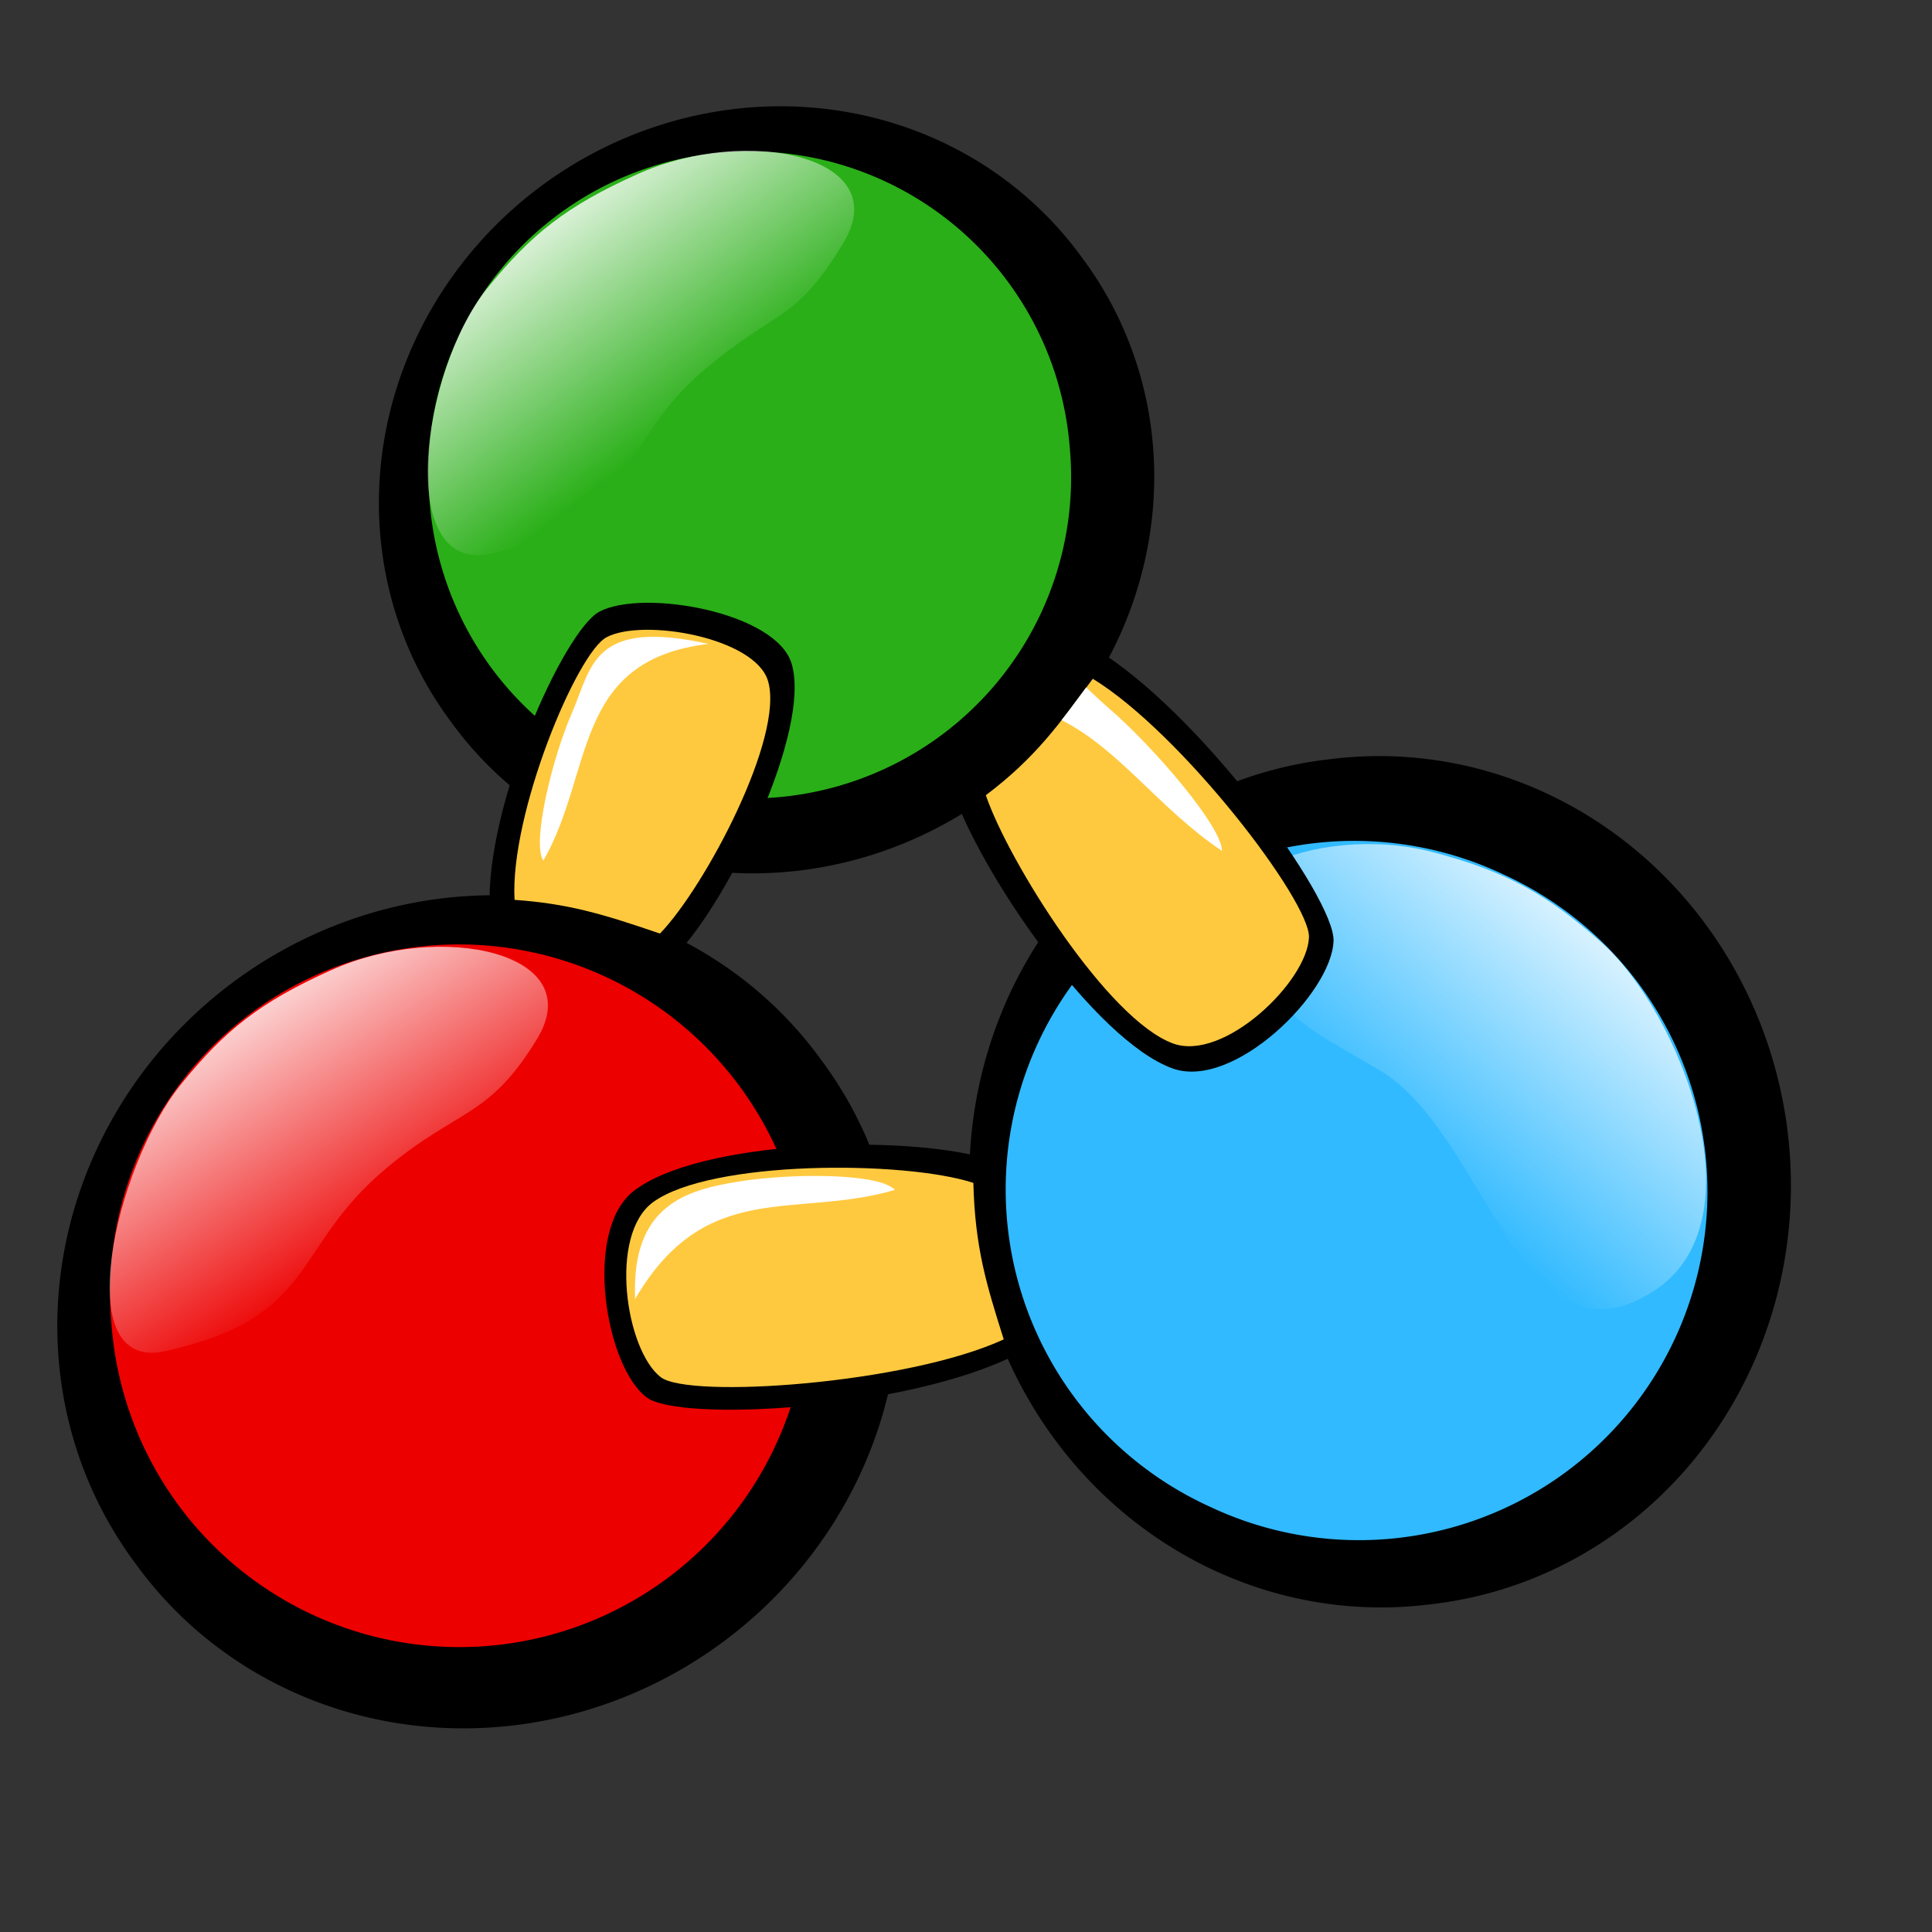 <?xml version="1.0" encoding="UTF-8" standalone="no"?>
<!-- Created with Sodipodi ("http://www.sodipodi.com/") -->
<svg
   xmlns:dc="http://purl.org/dc/elements/1.1/"
   xmlns:cc="http://web.resource.org/cc/"
   xmlns:rdf="http://www.w3.org/1999/02/22-rdf-syntax-ns#"
   xmlns:svg="http://www.w3.org/2000/svg"
   xmlns="http://www.w3.org/2000/svg"
   xmlns:xlink="http://www.w3.org/1999/xlink"
   xmlns:sodipodi="http://sodipodi.sourceforge.net/DTD/sodipodi-0.dtd"
   xmlns:inkscape="http://www.inkscape.org/namespaces/inkscape"
   id="svg548"
   sodipodi:version="0.32"
   width="72pt"
   height="72pt"
   sodipodi:docbase="/home/tweenk/GNUtoon/apps"
   sodipodi:docname="rasmol.svg"
   inkscape:version="0.45.1"
   inkscape:output_extension="org.inkscape.output.svg.inkscape">
  <rect width="100%" height="100%" fill="#333333" stroke="none"/>
  <defs
     id="defs550">
    <linearGradient
       inkscape:collect="always"
       id="linearGradient4268">
      <stop
         style="stop-color:#ffffff;stop-opacity:1;"
         offset="0"
         id="stop4270" />
      <stop
         style="stop-color:#ffffff;stop-opacity:0;"
         offset="1"
         id="stop4272" />
    </linearGradient>
    <linearGradient
       inkscape:collect="always"
       id="linearGradient4216">
      <stop
         style="stop-color:#ff933d;stop-opacity:1;"
         offset="0"
         id="stop4218" />
      <stop
         style="stop-color:#ff933d;stop-opacity:0;"
         offset="1"
         id="stop4220" />
    </linearGradient>
    <linearGradient
       inkscape:collect="always"
       id="linearGradient4208">
      <stop
         style="stop-color:#ff933d;stop-opacity:1;"
         offset="0"
         id="stop4210" />
      <stop
         style="stop-color:#ff933d;stop-opacity:0;"
         offset="1"
         id="stop4212" />
    </linearGradient>
    <linearGradient
       inkscape:collect="always"
       id="linearGradient4200">
      <stop
         style="stop-color:#ff933d;stop-opacity:1;"
         offset="0"
         id="stop4202" />
      <stop
         style="stop-color:#ff933d;stop-opacity:0;"
         offset="1"
         id="stop4204" />
    </linearGradient>
    <linearGradient
       inkscape:collect="always"
       id="linearGradient4192">
      <stop
         style="stop-color:#ff933d;stop-opacity:1;"
         offset="0"
         id="stop4194" />
      <stop
         style="stop-color:#ff933d;stop-opacity:0;"
         offset="1"
         id="stop4196" />
    </linearGradient>
    <linearGradient
       inkscape:collect="always"
       id="linearGradient4184">
      <stop
         style="stop-color:#ff933d;stop-opacity:1;"
         offset="0"
         id="stop4186" />
      <stop
         style="stop-color:#ff933d;stop-opacity:0;"
         offset="1"
         id="stop4188" />
    </linearGradient>
    <linearGradient
       id="linearGradient4168">
      <stop
         style="stop-color:#ff933d;stop-opacity:1;"
         offset="0"
         id="stop4170" />
      <stop
         style="stop-color:#f1e36c;stop-opacity:1;"
         offset="1"
         id="stop4172" />
    </linearGradient>
    <linearGradient
       id="linearGradient4152">
      <stop
         style="stop-color:#ffe6ba;stop-opacity:1;"
         offset="0"
         id="stop4154" />
      <stop
         style="stop-color:#ffffff;stop-opacity:1;"
         offset="1"
         id="stop4156" />
    </linearGradient>
    <linearGradient
       id="linearGradient566">
      <stop
         style="stop-color:#ffffff;stop-opacity:1;"
         offset="0"
         id="stop567" />
      <stop
         style="stop-color:#ffffff;stop-opacity:0;"
         offset="1"
         id="stop568" />
    </linearGradient>
    <linearGradient
       id="linearGradient558">
      <stop
         style="stop-color:#7fa8e3;stop-opacity:0.741;"
         offset="0"
         id="stop559" />
      <stop
         style="stop-color:#ffffff;stop-opacity:0;"
         offset="1"
         id="stop560" />
    </linearGradient>
    <linearGradient
       xlink:href="#linearGradient558"
       id="linearGradient561"
       x1="73.014"
       y1="38.801"
       x2="46.298"
       y2="43.815"
       gradientUnits="userSpaceOnUse"
       gradientTransform="scale(0.767,1.305)"
       spreadMethod="pad" />
    <linearGradient
       xlink:href="#linearGradient558"
       id="linearGradient563"
       x1="23.953"
       y1="24.209"
       x2="45.701"
       y2="18.417"
       gradientUnits="userSpaceOnUse"
       gradientTransform="scale(0.986,1.014)"
       spreadMethod="pad" />
    <linearGradient
       xlink:href="#linearGradient566"
       id="linearGradient565"
       x1="23.811"
       y1="38.848"
       x2="46.792"
       y2="38.848"
       gradientUnits="userSpaceOnUse"
       spreadMethod="pad"
       gradientTransform="scale(0.84,1.191)" />
    <linearGradient
       xlink:href="#linearGradient566"
       id="linearGradient570"
       x1="37.233"
       y1="15.755"
       x2="53.124"
       y2="17.695"
       gradientUnits="userSpaceOnUse"
       spreadMethod="pad"
       gradientTransform="scale(0.982,1.018)" />
    <radialGradient
       xlink:href="#linearGradient566"
       id="radialGradient787"
       cx="0.006"
       cy="0.023"
       fx="0.006"
       fy="0.023"
       r="1.013"
       gradientUnits="objectBoundingBox"
       spreadMethod="pad" />
    <radialGradient
       xlink:href="#linearGradient566"
       id="radialGradient799"
       cx="0.019"
       cy="0.031"
       fx="0.019"
       fy="0.031"
       r="1.095"
       gradientUnits="objectBoundingBox"
       spreadMethod="pad" />
    <radialGradient
       xlink:href="#linearGradient566"
       id="radialGradient800"
       cx="-0"
       cy="0.047"
       fx="-0"
       fy="0.047"
       r="1.041"
       gradientUnits="objectBoundingBox"
       spreadMethod="pad" />
    <linearGradient
       inkscape:collect="always"
       xlink:href="#linearGradient4152"
       id="linearGradient4158"
       x1="13.511"
       y1="27.816"
       x2="49.653"
       y2="48.778"
       gradientUnits="userSpaceOnUse" />
    <linearGradient
       inkscape:collect="always"
       xlink:href="#linearGradient4168"
       id="linearGradient4174"
       x1="11.618"
       y1="78.391"
       x2="15.865"
       y2="56.278"
       gradientUnits="userSpaceOnUse"
       gradientTransform="matrix(1.1,0,0,1.1,-1.568,-8.468)" />
    <linearGradient
       inkscape:collect="always"
       xlink:href="#linearGradient4184"
       id="linearGradient4190"
       x1="11.674"
       y1="23.132"
       x2="18.37"
       y2="51.705"
       gradientUnits="userSpaceOnUse" />
    <linearGradient
       inkscape:collect="always"
       xlink:href="#linearGradient4192"
       id="linearGradient4198"
       x1="11.674"
       y1="23.132"
       x2="18.37"
       y2="51.705"
       gradientUnits="userSpaceOnUse" />
    <linearGradient
       inkscape:collect="always"
       xlink:href="#linearGradient4200"
       id="linearGradient4206"
       x1="11.674"
       y1="23.132"
       x2="18.37"
       y2="51.705"
       gradientUnits="userSpaceOnUse" />
    <linearGradient
       inkscape:collect="always"
       xlink:href="#linearGradient4208"
       id="linearGradient4214"
       x1="11.674"
       y1="23.132"
       x2="18.37"
       y2="51.705"
       gradientUnits="userSpaceOnUse" />
    <linearGradient
       inkscape:collect="always"
       xlink:href="#linearGradient4216"
       id="linearGradient4222"
       x1="11.674"
       y1="23.132"
       x2="18.37"
       y2="51.705"
       gradientUnits="userSpaceOnUse" />
    <linearGradient
       inkscape:collect="always"
       xlink:href="#linearGradient4268"
       id="linearGradient4274"
       x1="9.197"
       y1="45.95"
       x2="17.072"
       y2="60.821"
       gradientUnits="userSpaceOnUse"
       gradientTransform="matrix(0.997,-8.3408007e-2,8.3408007e-2,0.997,-5.186,4.621)" />
    <linearGradient
       inkscape:collect="always"
       xlink:href="#linearGradient4268"
       id="linearGradient4278"
       gradientUnits="userSpaceOnUse"
       gradientTransform="matrix(0.997,-8.3408007e-2,8.3408007e-2,0.997,10.032,-34.931)"
       x1="9.639"
       y1="46.614"
       x2="17.401"
       y2="58.831" />
    <linearGradient
       inkscape:collect="always"
       xlink:href="#linearGradient4268"
       id="linearGradient4282"
       gradientUnits="userSpaceOnUse"
       gradientTransform="matrix(-0.997,8.3408007e-2,8.3408007e-2,0.997,85.277,-4.034)"
       x1="9.197"
       y1="45.95"
       x2="22.231"
       y2="58.476" />
  </defs>
  <sodipodi:namedview
     id="base"
     inkscape:zoom="3.197694"
     inkscape:cx="47.791429"
     inkscape:cy="35.796345"
     inkscape:window-width="795"
     inkscape:window-height="619"
     inkscape:window-x="44"
     inkscape:window-y="39"
     inkscape:current-layer="svg548" />
  <path
     d="M 47.534 67.484 A 18.451 18.451 0 1 1  10.633,67.484 A 18.451 18.451 0 1 1  47.534 67.484 z"
     sodipodi:ry="18.450796"
     sodipodi:rx="18.450796"
     sodipodi:cy="67.483772"
     sodipodi:cx="29.083458"
     id="path4244"
     style="opacity:1;fill:#000000;fill-opacity:1;fill-rule:nonzero;stroke:none;stroke-width:2;stroke-linecap:round;stroke-linejoin:round;stroke-miterlimit:4;stroke-dasharray:none;stroke-opacity:1"
     sodipodi:type="arc"
     transform="matrix(0.922,-0.68,0.652,0.884,-47.043,25.304)" />
  <path
     sodipodi:type="arc"
     style="opacity:1;fill:#ed0000;fill-opacity:1;fill-rule:nonzero;stroke:none;stroke-width:2;stroke-linecap:round;stroke-linejoin:round;stroke-miterlimit:4;stroke-dasharray:none;stroke-opacity:1"
     id="path4242"
     sodipodi:cx="29.083458"
     sodipodi:cy="67.483772"
     sodipodi:rx="18.450796"
     sodipodi:ry="18.450796"
     d="M 47.534 67.484 A 18.451 18.451 0 1 1  10.633,67.484 A 18.451 18.451 0 1 1  47.534 67.484 z"
     transform="matrix(0.936,-7.830478e-2,7.830478e-2,0.936,-9.695,3.498)" />
  <path
     d="M 47.534 67.484 A 18.451 18.451 0 1 1  10.633,67.484 A 18.451 18.451 0 1 1  47.534 67.484 z"
     sodipodi:ry="18.450796"
     sodipodi:rx="18.450796"
     sodipodi:cy="67.483772"
     sodipodi:cx="29.083458"
     id="path4246"
     style="opacity:1;fill:#000000;fill-opacity:1;fill-rule:nonzero;stroke:none;stroke-width:2;stroke-linecap:round;stroke-linejoin:round;stroke-miterlimit:4;stroke-dasharray:none;stroke-opacity:1"
     sodipodi:type="arc"
     transform="matrix(0.849,-0.626,0.6,0.814,-27.092,-12.387)" />
  <path
     sodipodi:type="arc"
     style="opacity:1;fill:#2aaf18;fill-opacity:1;fill-rule:nonzero;stroke:none;stroke-width:2;stroke-linecap:round;stroke-linejoin:round;stroke-miterlimit:4;stroke-dasharray:none;stroke-opacity:1"
     id="path4248"
     sodipodi:cx="29.083458"
     sodipodi:cy="67.483772"
     sodipodi:rx="18.450796"
     sodipodi:ry="18.450796"
     d="M 47.534 67.484 A 18.451 18.451 0 1 1  10.633,67.484 A 18.451 18.451 0 1 1  47.534 67.484 z"
     transform="matrix(0.862,-7.2137917e-2,7.2137917e-2,0.862,7.315,-32.475)" />
  <path
     d="M 47.534 67.484 A 18.451 18.451 0 1 1  10.633,67.484 A 18.451 18.451 0 1 1  47.534 67.484 z"
     sodipodi:ry="18.450796"
     sodipodi:rx="18.450796"
     sodipodi:cy="67.483772"
     sodipodi:cx="29.083458"
     id="path4250"
     style="opacity:1;fill:#000000;fill-opacity:1;fill-rule:nonzero;stroke:none;stroke-width:2;stroke-linecap:round;stroke-linejoin:round;stroke-miterlimit:4;stroke-dasharray:none;stroke-opacity:1"
     sodipodi:type="arc"
     transform="matrix(-0.135,-1.138,1.09,-0.13,-1.055,100.591)" />
  <path
     sodipodi:type="arc"
     style="opacity:1;fill:#31baff;fill-opacity:1;fill-rule:nonzero;stroke:none;stroke-width:2;stroke-linecap:round;stroke-linejoin:round;stroke-miterlimit:4;stroke-dasharray:none;stroke-opacity:1"
     id="path4252"
     sodipodi:cx="29.083458"
     sodipodi:cy="67.483772"
     sodipodi:rx="18.450796"
     sodipodi:ry="18.450796"
     d="M 47.534 67.484 A 18.451 18.451 0 1 1  10.633,67.484 A 18.451 18.451 0 1 1  47.534 67.484 z"
     transform="matrix(0.394,-0.852,0.852,0.394,-1.548,57.347)" />
  <path
     style="fill:#000000;fill-rule:evenodd;stroke:none;stroke-width:1px;stroke-linecap:butt;stroke-linejoin:miter;stroke-opacity:1"
     d="M 24.34,45.221 C 24.063,40.126 28.024,31.322 29.786,30.392 C 31.952,29.248 38.573,30.413 39.336,32.979 C 40.316,36.278 36.238,44.71 33.559,47.483 C 29.787,46.933 27.348,45.951 24.34,45.221 z "
     id="path4254"
     sodipodi:nodetypes="csscc" />
  <path
     sodipodi:nodetypes="csscc"
     id="path4256"
     d="M 50.481,67.321 C 44.975,70.078 33.828,70.658 32.155,69.452 C 30.099,67.97 28.944,61.158 31.488,59.181 C 34.758,56.641 44.878,56.375 48.916,57.543 C 49.068,61.462 49.508,64.228 50.481,67.321 z "
     style="fill:#000000;fill-rule:evenodd;stroke:none;stroke-width:1px;stroke-linecap:butt;stroke-linejoin:miter;stroke-opacity:1"
     inkscape:transform-center-x="0.26834884"
     inkscape:transform-center-y="0.10972786" />
  <path
     sodipodi:nodetypes="csssss"
     id="path4280"
     d="M 79.57,46.825 C 83.459,50.267 87.625,60.707 82.122,64.186 C 75.52,68.358 73.865,56.295 68.524,53.165 C 64.466,50.787 64.705,51.129 61.663,47.615 C 58.386,43.83 65.39,40.828 71.191,42.341 C 74.937,43.318 76.951,44.506 79.57,46.825 z "
     style="fill:url(#linearGradient4282);fill-opacity:1;fill-rule:evenodd;stroke:none;stroke-width:1px;stroke-linecap:butt;stroke-linejoin:miter;stroke-opacity:1" />
  <path
     sodipodi:nodetypes="csscc"
     id="path4258"
     d="M 54.334,32.176 C 59.64,35.359 66.314,44.619 66.263,46.736 C 66.201,49.339 61.302,54.17 58.279,53.095 C 54.393,51.715 48.546,43.161 47.249,39.03 C 49.926,36.202 51.906,34.237 54.334,32.176 z "
     style="fill:#000000;fill-rule:evenodd;stroke:none;stroke-width:1px;stroke-linecap:butt;stroke-linejoin:miter;stroke-opacity:1" />
  <path
     sodipodi:nodetypes="csscc"
     id="path4260"
     d="M 25.567,44.713 C 25.335,40.433 28.661,32.444 30.141,31.663 C 31.961,30.702 37.521,31.68 38.162,33.836 C 38.986,36.607 35.044,44.059 32.793,46.389 C 29.898,45.394 28.208,44.902 25.567,44.713 z "
     style="fill:#ffc93f;fill-rule:evenodd;stroke:none;stroke-width:1px;stroke-linecap:butt;stroke-linejoin:miter;stroke-opacity:1" />
  <path
     style="fill:#ffc93f;fill-rule:evenodd;stroke:none;stroke-width:1px;stroke-linecap:butt;stroke-linejoin:miter;stroke-opacity:1"
     d="M 54.3,33.727 C 58.733,36.44 65.1,44.792 65.042,46.57 C 64.97,48.756 60.818,52.775 58.287,51.85 C 55.034,50.661 50.121,42.837 48.985,39.514 C 51.497,37.621 52.661,35.928 54.3,33.727 z "
     id="path4262"
     sodipodi:nodetypes="csscc" />
  <path
     sodipodi:nodetypes="csscc"
     id="path4264"
     d="M 49.875,66.554 C 45.082,68.764 34.251,69.518 32.834,68.432 C 31.091,67.096 30.224,61.36 32.452,59.734 C 35.315,57.645 44.909,57.652 48.365,58.776 C 48.449,62.027 49.031,63.869 49.875,66.554 z "
     style="fill:#ffc93f;fill-rule:evenodd;stroke:none;stroke-width:1px;stroke-linecap:butt;stroke-linejoin:miter;stroke-opacity:1" />
  <path
     style="fill:url(#linearGradient4274);fill-opacity:1;fill-rule:evenodd;stroke:none;stroke-width:1px;stroke-linecap:butt;stroke-linejoin:miter;stroke-opacity:1"
     d="M 8.98,53.895 C 5.718,57.935 3.364,68.215 8.206,67.14 C 15.83,65.448 14.434,62.038 19.18,58.063 C 22.786,55.044 24.27,55.596 26.686,51.625 C 29.287,47.348 21.938,45.744 16.469,48.2 C 12.937,49.786 11.178,51.172 8.98,53.895 z "
     id="path4266"
     sodipodi:nodetypes="csssss" />
  <path
     sodipodi:nodetypes="csssss"
     id="path4276"
     d="M 24.199,14.343 C 20.937,18.383 19.574,28.58 24.416,27.505 C 32.04,25.812 30.341,22.271 35.087,18.297 C 38.693,15.277 39.489,16.044 41.904,12.073 C 44.506,7.796 37.156,6.192 31.687,8.648 C 28.156,10.234 26.397,11.62 24.199,14.343 z "
     style="fill:url(#linearGradient4278);fill-opacity:1;fill-rule:evenodd;stroke:none;stroke-width:1px;stroke-linecap:butt;stroke-linejoin:miter;stroke-opacity:1" />
  <path
     style="fill:#ffffff;fill-opacity:1;fill-rule:evenodd;stroke:none;stroke-width:1px;stroke-linecap:butt;stroke-linejoin:miter;stroke-opacity:1"
     d="M 31.559,64.545 C 31.358,59.857 34.129,59.116 36.782,58.699 C 39.438,58.283 43.704,58.297 44.468,59.125 C 39.544,60.581 35.081,58.515 31.559,64.545 z "
     id="path4284"
     sodipodi:nodetypes="cscc" />
  <path
     sodipodi:nodetypes="cscc"
     id="path4294"
     d="M 35.204,31.996 C 29.425,30.713 29.404,33.16 28.43,35.398 C 27.408,37.743 26.42,41.922 26.999,42.763 C 29.522,38.384 28.413,32.801 35.204,31.996 z "
     style="fill:#ffffff;fill-opacity:1;fill-rule:evenodd;stroke:none;stroke-width:1px;stroke-linecap:butt;stroke-linejoin:miter;stroke-opacity:1" />
  <path
     style="fill:#ffffff;fill-opacity:1;fill-rule:evenodd;stroke:none;stroke-width:1px;stroke-linecap:butt;stroke-linejoin:miter;stroke-opacity:1"
     d="M 53.969 34.156 C 53.553 34.717 53.151 35.271 52.75 35.781 C 55.669 37.268 57.582 40.176 60.719 42.281 C 60.737 41.104 57.385 37.168 55.094 35.188 C 54.699 34.846 54.339 34.501 53.969 34.156 z "
     id="path4296" />
</svg>
